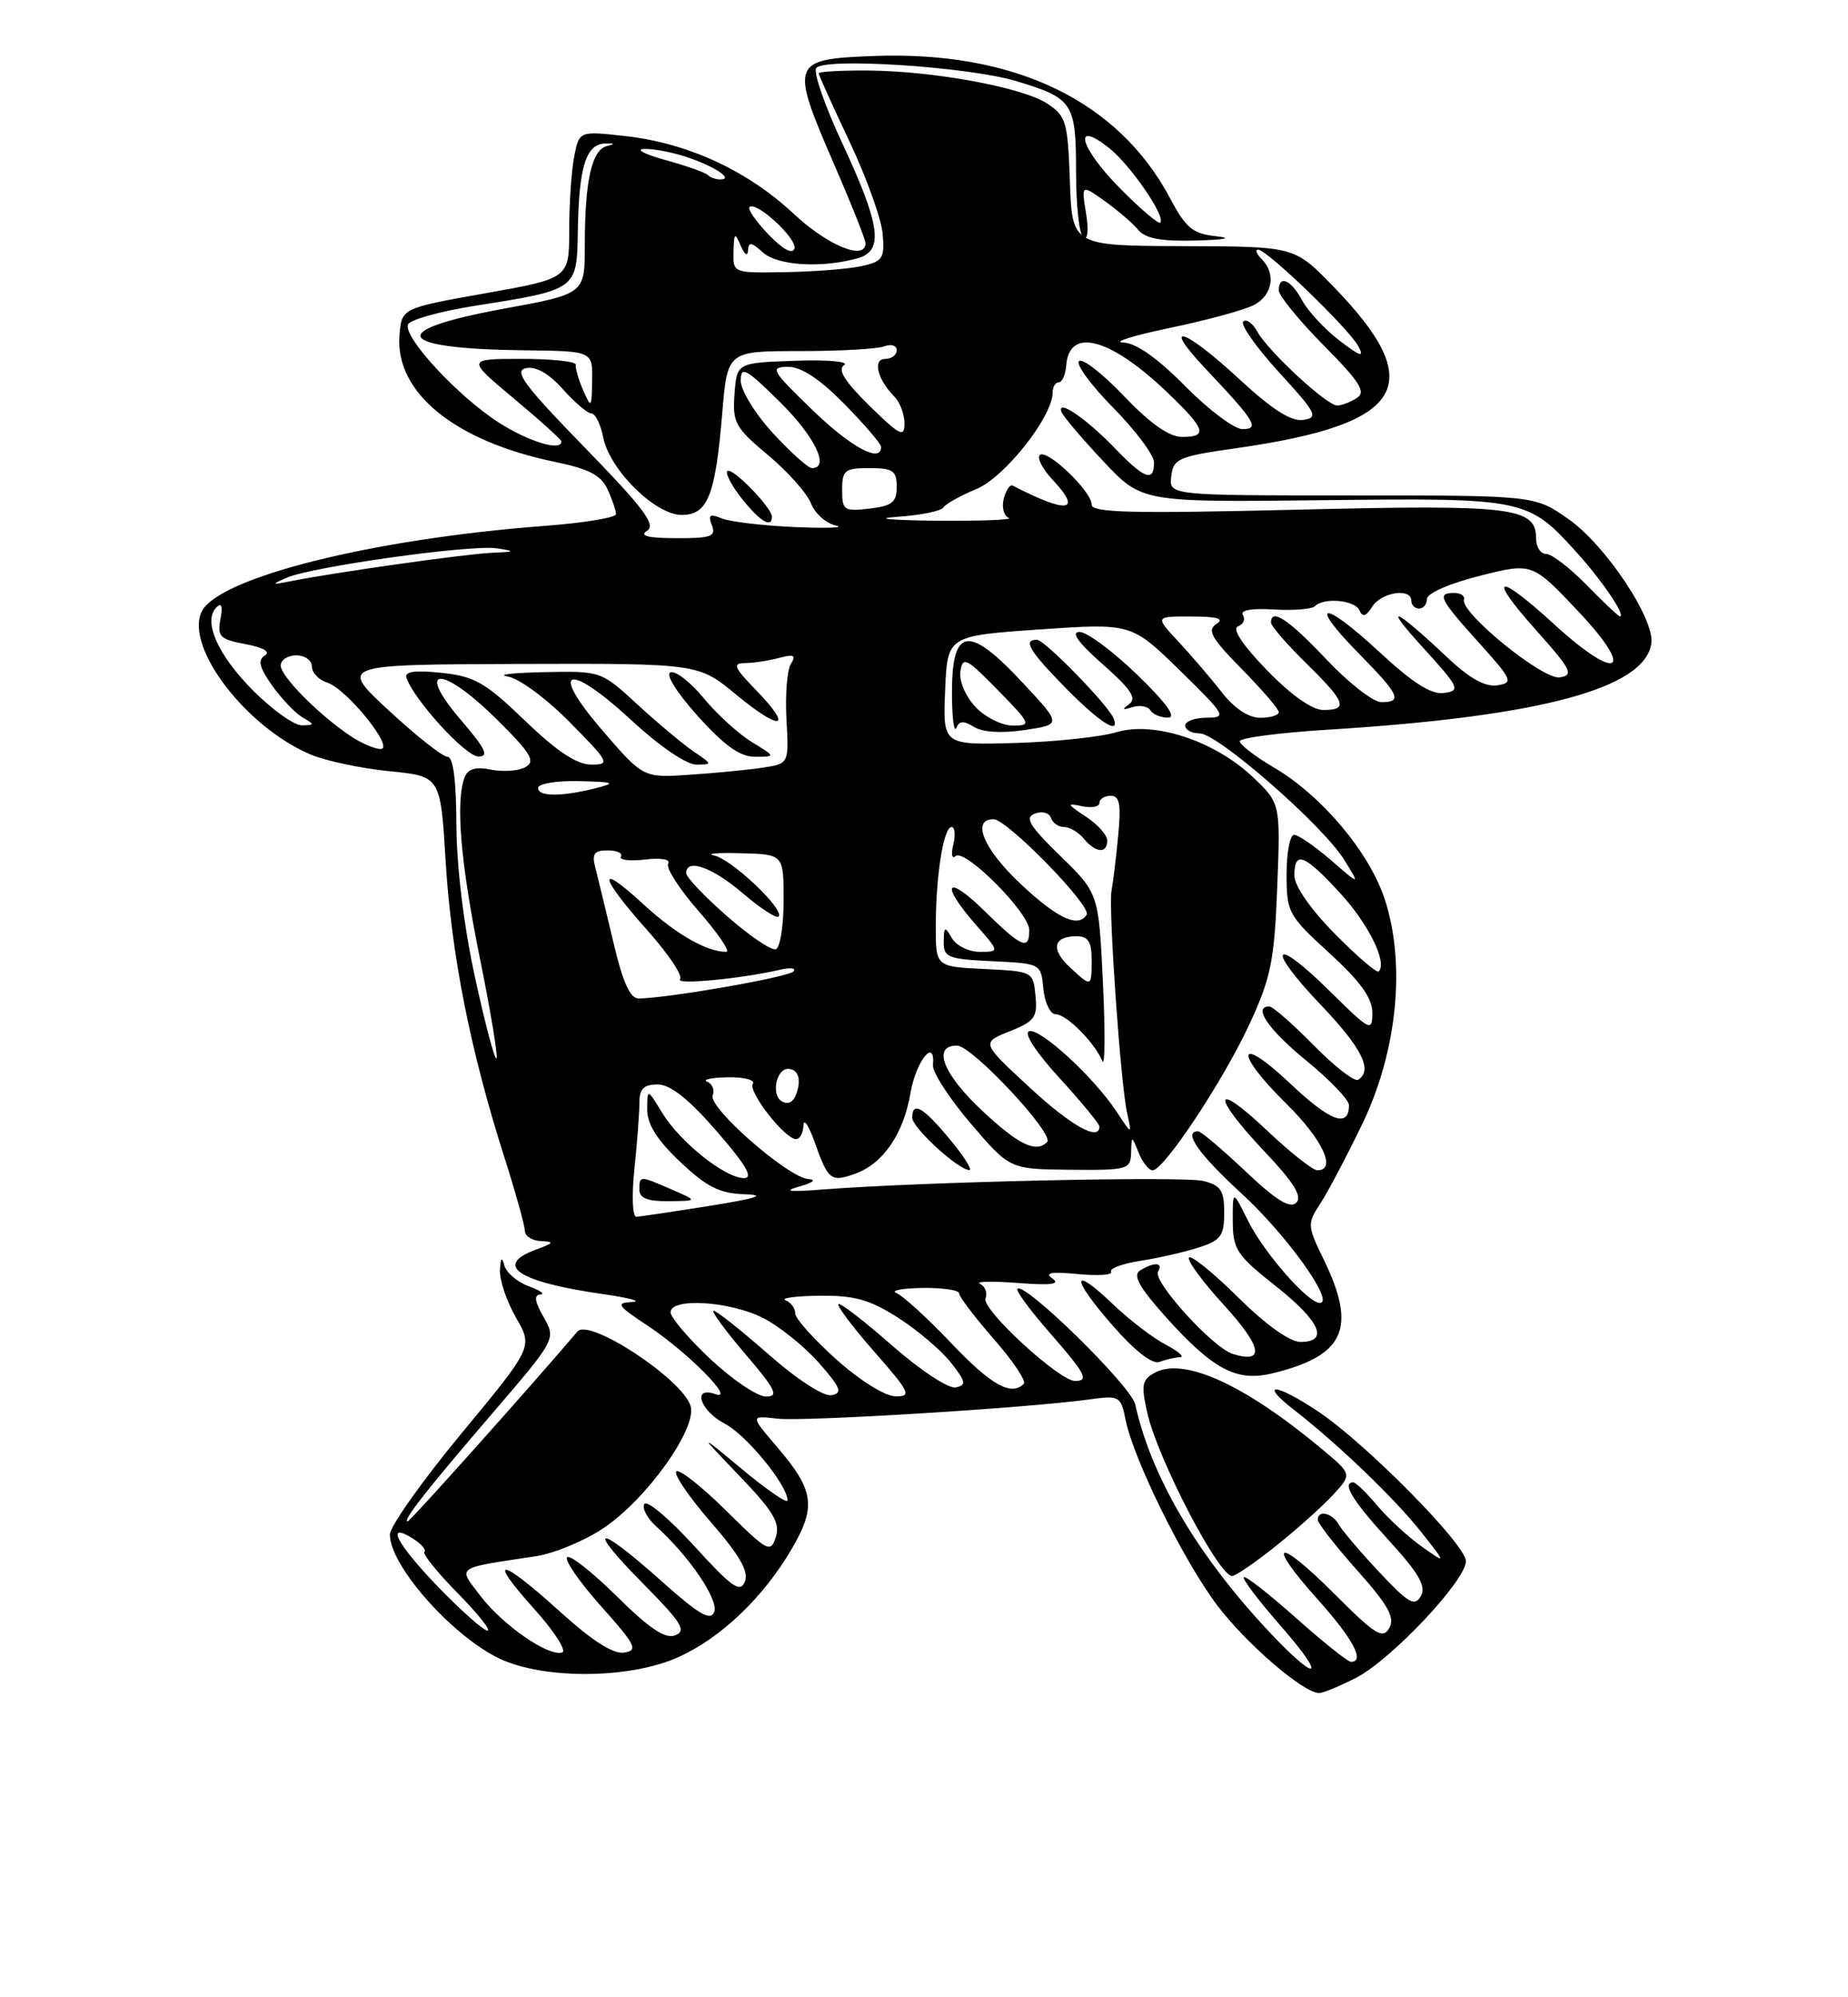 <?xml version="1.0" encoding="UTF-8" standalone="no"?>
<!DOCTYPE svg PUBLIC "-//W3C//DTD SVG 1.1//EN" "http://www.w3.org/Graphics/SVG/1.1/DTD/svg11.dtd" >
<svg xmlns="http://www.w3.org/2000/svg" xmlns:xlink="http://www.w3.org/1999/xlink" version="1.1" viewBox="0 0 237 256">
 <g >
 <path fill="currentColor"
d=" M 173.89 215.06 C 178.40 212.75 188.00 202.58 188.00 200.10 C 188.00 197.99 175.23 185.06 169.10 180.95 C 163.57 177.25 161.31 177.10 166.00 180.74 C 171.69 185.17 178.96 192.16 182.34 196.46 C 185.50 200.47 185.50 200.47 182.33 198.22 C 180.58 196.99 178.03 194.63 176.64 192.99 C 175.26 191.34 173.88 190.00 173.56 190.00 C 172.03 190.00 173.46 192.35 178.07 197.39 C 181.97 201.65 182.93 203.31 182.22 204.57 C 181.44 205.96 180.64 205.50 176.90 201.52 C 174.48 198.94 172.14 196.19 171.70 195.41 C 170.84 193.90 169.00 193.48 169.00 194.80 C 169.00 195.24 171.28 198.16 174.06 201.28 C 178.05 205.76 178.92 207.32 178.17 208.67 C 177.34 210.14 176.38 209.54 171.11 204.27 C 163.72 196.88 162.21 197.44 169.03 205.04 C 173.54 210.08 175.09 213.01 173.25 213.00 C 172.84 212.99 169.67 210.46 166.20 207.37 C 162.74 204.29 159.73 201.94 159.51 202.15 C 159.30 202.37 161.38 205.12 164.14 208.27 C 170.70 215.75 168.78 215.73 161.93 208.25 C 153.21 198.74 147.56 188.97 145.59 180.00 C 145.08 177.67 131.40 164.26 130.48 165.19 C 130.25 165.42 132.07 167.90 134.53 170.71 C 139.23 176.09 139.72 177.00 137.86 177.00 C 135.85 177.00 125.86 167.81 126.39 166.44 C 126.66 165.72 126.35 164.87 125.69 164.56 C 125.04 164.24 127.19 164.19 130.48 164.44 C 134.76 164.77 136.04 164.61 134.98 163.88 C 133.91 163.13 134.80 162.97 138.23 163.30 C 140.83 163.55 142.76 163.41 142.50 163.00 C 142.24 162.59 143.94 161.96 146.27 161.60 C 148.60 161.24 151.96 160.47 153.75 159.89 C 156.57 158.98 157.00 158.40 157.00 155.44 C 157.00 152.59 156.57 151.93 154.33 151.37 C 151.77 150.72 118.06 151.48 105.50 152.46 C 101.18 152.80 100.34 152.69 102.50 152.08 C 104.28 151.58 104.75 151.19 103.66 151.12 C 101.09 150.95 90.80 141.96 91.40 140.40 C 91.67 139.70 91.35 138.91 90.69 138.64 C 90.04 138.38 91.21 138.12 93.31 138.08 C 95.40 138.04 96.86 138.41 96.55 138.92 C 95.92 139.94 100.66 146.00 102.09 146.00 C 102.59 146.00 103.02 145.21 103.04 144.25 C 103.07 143.29 103.70 144.22 104.45 146.32 C 106.22 151.29 106.55 151.55 109.67 150.44 C 113.26 149.15 115.87 145.35 116.77 140.08 C 117.47 135.98 119.98 132.89 119.65 136.53 C 119.57 137.43 121.75 140.79 124.50 144.01 C 129.50 149.86 129.50 149.86 137.25 149.93 C 144.62 150.00 145.00 149.89 145.06 147.75 C 145.13 145.50 145.13 145.50 146.03 147.75 C 146.53 148.99 147.33 150.00 147.82 150.00 C 149.27 150.00 156.88 138.52 160.25 131.25 C 162.99 125.33 163.43 123.18 163.80 113.72 C 164.22 102.95 164.22 102.95 160.63 99.56 C 155.71 94.92 147.96 92.39 143.13 93.86 C 141.13 94.46 135.32 95.08 130.21 95.23 C 120.92 95.50 120.92 95.50 121.21 88.50 C 121.50 81.50 121.50 81.50 133.30 80.68 C 145.10 79.87 145.10 79.87 151.30 85.92 C 157.21 91.70 157.37 91.98 154.75 91.99 C 153.24 91.99 152.00 92.45 152.00 93.00 C 152.00 93.55 152.83 94.00 153.85 94.00 C 156.16 94.00 169.62 105.75 172.38 110.19 C 174.44 113.50 174.44 113.50 170.69 110.25 C 168.62 108.46 166.50 107.00 165.97 107.00 C 165.43 107.00 165.00 109.28 165.00 112.07 C 165.00 116.95 165.22 117.35 170.50 122.17 C 174.48 125.81 176.00 127.92 176.00 129.82 C 176.00 132.30 175.72 132.15 170.52 127.02 C 163.22 119.81 162.24 121.31 169.38 128.79 C 174.67 134.33 176.10 137.20 174.17 138.40 C 173.71 138.68 171.14 136.68 168.46 133.96 C 165.77 131.23 163.22 129.00 162.79 129.00 C 160.63 129.00 162.65 131.96 167.55 135.96 C 170.55 138.41 173.00 140.97 173.00 141.65 C 173.00 144.62 170.62 143.76 165.50 138.91 C 158.63 132.42 158.17 134.78 165.00 141.50 C 169.63 146.06 171.46 150.00 168.94 150.00 C 168.36 150.00 165.43 147.68 162.44 144.85 C 155.52 138.31 155.32 140.35 162.17 147.59 C 165.93 151.56 167.04 153.36 166.25 154.15 C 165.45 154.95 163.66 153.85 159.73 150.13 C 156.75 147.31 154.01 145.00 153.65 145.00 C 151.67 145.00 153.71 147.92 159.25 153.00 C 165.05 158.32 171.25 167.00 169.26 167.00 C 167.72 167.00 162.11 160.57 160.06 156.48 C 158.08 152.50 158.08 152.50 158.10 156.50 C 158.11 160.14 158.60 160.88 163.56 164.80 C 169.31 169.34 170.50 172.00 166.78 172.00 C 165.42 172.00 162.33 169.80 158.81 166.31 C 155.64 163.18 152.80 160.87 152.49 161.18 C 152.17 161.49 154.20 164.25 156.99 167.30 C 161.87 172.64 162.26 174.85 158.08 173.53 C 155.49 172.70 147.77 164.19 148.52 162.98 C 149.25 161.79 147.98 161.73 146.20 162.85 C 145.24 163.46 146.11 165.02 149.58 168.88 C 155.55 175.51 158.58 177.12 163.07 176.05 C 172.44 173.81 174.06 170.29 169.79 161.50 C 167.64 157.08 167.63 156.86 169.35 154.22 C 170.33 152.72 172.75 148.12 174.74 144.00 C 179.21 134.69 180.31 123.47 177.57 115.20 C 175.57 109.18 169.47 101.95 163.40 98.39 C 160.98 96.97 159.00 95.45 159.00 95.01 C 159.00 94.58 164.06 93.91 170.25 93.53 C 197.48 91.85 210.95 88.26 211.78 82.47 C 212.23 79.35 205.91 69.87 201.16 66.54 C 196.83 63.50 196.83 63.50 173.37 63.50 C 149.92 63.50 149.92 63.50 150.21 61.04 C 150.48 58.78 151.12 58.50 158.52 57.45 C 180.34 54.35 183.31 49.31 170.83 36.55 C 165.99 31.59 165.99 31.59 151.74 31.55 C 137.50 31.50 137.50 31.50 137.21 23.25 C 136.94 15.61 136.73 14.87 134.31 13.28 C 131.12 11.19 119.70 9.09 111.25 9.04 C 107.81 9.02 105.00 9.18 105.00 9.40 C 105.00 9.63 106.78 13.56 108.95 18.15 C 111.12 22.74 113.03 28.06 113.20 29.97 C 113.47 33.12 113.21 33.51 110.50 34.11 C 108.85 34.47 104.46 34.82 100.75 34.88 C 94.01 35.00 94.00 35.00 94.07 32.25 C 94.13 29.81 94.24 29.73 95.00 31.50 C 95.50 32.66 95.89 32.91 95.93 32.10 C 95.99 30.97 96.37 31.02 97.83 32.35 C 99.72 34.05 105.35 34.40 110.00 33.10 C 113.39 32.15 112.93 28.88 107.92 18.14 C 105.78 13.54 104.31 9.31 104.66 8.74 C 105.53 7.34 124.14 8.54 130.31 10.39 C 137.62 12.59 138.00 13.17 138.00 22.06 C 138.00 26.36 138.42 30.14 138.94 30.46 C 139.50 30.81 139.64 29.55 139.28 27.34 C 138.68 23.64 138.68 23.64 141.68 25.77 C 143.33 26.95 145.26 28.60 145.96 29.45 C 146.90 30.58 148.91 30.95 153.37 30.83 C 157.13 30.73 158.14 30.52 155.97 30.28 C 152.97 29.96 152.09 29.24 150.08 25.45 C 143.42 12.89 130.09 6.49 112.00 7.18 C 101.45 7.58 101.30 7.98 106.95 21.01 C 109.18 26.14 111.00 30.72 111.00 31.17 C 111.00 33.46 106.16 31.49 101.82 27.43 C 95.90 21.89 88.26 18.35 80.26 17.45 C 74.29 16.78 74.29 16.78 73.65 20.01 C 73.29 21.79 73.00 26.05 73.00 29.46 C 73.00 35.68 73.00 35.68 62.25 37.59 C 51.50 39.50 51.50 39.50 51.23 43.00 C 50.66 50.31 58.32 56.54 71.12 59.19 C 75.53 60.10 77.09 60.91 77.92 62.73 C 78.52 64.03 79.00 65.46 79.00 65.90 C 79.00 66.35 74.86 67.03 69.80 67.41 C 47.65 69.08 27.84 74.06 25.84 78.45 C 23.75 83.03 31.63 93.28 39.89 96.73 C 41.84 97.54 46.37 98.50 49.97 98.85 C 56.50 99.50 56.50 99.50 57.16 110.50 C 57.88 122.30 60.32 134.63 64.61 148.10 C 66.09 152.72 67.30 157.06 67.31 157.75 C 67.32 158.44 68.27 159.04 69.42 159.08 C 71.14 159.14 71.03 159.33 68.75 160.16 C 63.24 162.18 66.42 164.30 77.27 165.86 C 80.70 166.35 82.41 166.81 81.08 166.88 C 78.92 166.99 79.13 167.32 83.08 169.93 C 88.20 173.32 94.46 179.65 91.75 178.69 C 88.72 177.61 89.76 180.82 92.97 182.49 C 95.72 183.91 101.00 190.37 101.00 192.31 C 101.00 192.77 98.41 191.01 95.25 188.38 C 89.50 183.61 89.50 183.61 94.85 189.19 C 99.19 193.71 100.07 195.19 99.50 197.00 C 98.83 199.10 98.46 198.90 93.09 193.59 C 89.95 190.49 87.09 188.24 86.73 188.60 C 86.38 188.96 88.37 191.88 91.16 195.09 C 94.86 199.35 96.05 201.42 95.53 202.72 C 94.93 204.21 93.87 203.46 89.03 198.15 C 85.84 194.66 82.97 192.24 82.64 192.77 C 82.32 193.30 82.99 194.58 84.13 195.62 C 88.38 199.45 92.19 205.06 91.60 206.60 C 91.13 207.82 89.63 206.94 84.75 202.58 C 76.48 195.20 75.02 195.44 82.46 202.96 C 87.41 207.96 88.08 209.03 86.60 209.60 C 85.31 210.10 83.31 208.76 79.11 204.61 C 75.96 201.50 73.09 199.24 72.73 199.60 C 72.37 199.96 74.33 202.79 77.09 205.88 C 81.54 210.86 81.88 211.54 80.04 211.82 C 78.66 212.04 75.93 210.30 71.82 206.57 C 64.07 199.56 62.35 199.38 68.51 206.22 C 71.09 209.09 72.70 211.60 72.10 211.80 C 70.37 212.38 64.47 208.30 61.62 204.56 C 58.69 200.73 58.25 201.05 68.70 199.47 C 71.01 199.13 74.90 197.52 77.34 195.90 C 82.91 192.21 89.46 183.03 88.56 180.19 C 87.46 176.72 75.56 168.91 74.06 170.66 C 68.18 177.58 52.60 195.00 52.29 195.00 C 51.55 195.00 54.62 191.07 63.01 181.31 C 71.32 171.63 71.32 171.63 69.71 168.81 C 68.57 166.83 68.45 165.98 69.30 165.92 C 69.96 165.88 69.29 165.40 67.81 164.86 C 66.33 164.32 64.92 163.11 64.68 162.19 C 64.37 161.02 64.20 161.21 64.12 162.80 C 64.05 164.07 64.98 166.80 66.17 168.88 C 68.35 172.65 68.35 172.65 59.17 183.74 C 54.13 189.83 50.00 195.66 50.00 196.69 C 50.00 200.51 57.37 209.04 63.50 212.31 C 69.07 215.29 80.64 215.31 87.09 212.36 C 92.56 209.85 97.90 204.73 101.55 198.51 C 104.71 193.10 104.41 191.00 99.64 185.44 C 96.21 181.43 96.21 181.43 99.68 181.83 C 103.09 182.23 131.57 180.48 139.61 179.38 C 143.56 178.84 143.74 178.93 144.34 181.93 C 145.36 187.03 151.76 199.99 156.08 205.73 C 159.85 210.71 167.16 217.00 169.19 217.00 C 169.68 217.00 171.79 216.13 173.89 215.06 Z  M 163.66 198.13 C 166.32 196.01 169.60 193.07 170.95 191.61 C 173.40 188.95 173.40 188.95 169.53 185.73 C 159.63 177.47 151.87 173.93 148.11 175.94 C 146.45 176.83 146.33 177.50 147.13 181.07 C 148.44 186.92 156.28 202.00 158.01 202.00 C 158.45 202.00 161.00 200.26 163.66 198.13 Z  M 151.33 173.96 C 151.97 173.94 151.15 173.21 149.50 172.35 C 147.85 171.48 144.82 169.16 142.77 167.20 C 137.36 162.03 137.29 163.72 142.66 169.86 C 145.56 173.18 147.79 174.91 148.71 174.56 C 149.51 174.25 150.69 173.98 151.33 173.96 Z  M 121.81 146.02 C 118.38 141.89 117.01 141.10 116.99 143.25 C 116.98 144.53 122.85 149.92 124.31 149.97 C 124.75 149.99 123.63 148.21 121.81 146.02 Z  M 124.91 93.17 C 126.01 93.86 128.46 94.01 131.41 93.57 C 136.14 92.86 136.14 92.86 131.32 87.68 C 124.06 79.87 121.98 80.28 122.09 89.50 C 122.13 92.25 122.38 93.95 122.65 93.29 C 123.02 92.38 123.59 92.35 124.91 93.17 Z  M 142.83 92.11 C 142.22 90.46 133.97 82.00 132.98 82.00 C 131.14 82.00 132.00 83.43 136.71 88.22 C 141.06 92.63 143.64 94.27 142.83 92.11 Z  M 145.84 86.48 C 142.72 83.47 139.40 81.00 138.45 81.00 C 137.29 81.00 138.27 82.37 141.43 85.15 C 145.03 88.32 145.83 89.52 144.82 90.24 C 143.84 90.95 143.94 91.05 145.22 90.64 C 146.16 90.34 147.20 90.52 147.53 91.04 C 147.85 91.57 148.88 91.99 149.81 91.98 C 150.93 91.97 149.58 90.10 145.84 86.48 Z  M 56.31 203.52 C 50.91 197.95 49.31 194.92 52.95 197.20 C 54.03 197.88 54.69 198.64 54.43 198.90 C 54.17 199.17 56.08 201.55 58.69 204.19 C 61.29 206.84 63.02 209.00 62.52 209.00 C 62.02 209.00 59.23 206.53 56.31 203.52 Z  M 91.11 174.20 C 88.30 171.56 86.00 168.86 86.00 168.20 C 86.00 166.29 93.63 166.77 97.88 168.94 C 99.98 170.01 103.19 172.60 105.03 174.69 C 107.83 177.87 108.09 178.55 106.64 178.83 C 105.64 179.02 102.23 176.82 98.55 173.58 C 95.05 170.51 91.89 168.00 91.52 168.00 C 91.15 168.00 92.96 170.47 95.54 173.50 C 99.49 178.11 99.92 179.00 98.24 179.00 C 97.13 179.00 93.93 176.84 91.11 174.20 Z  M 107.23 174.22 C 104.33 171.62 101.97 168.97 101.98 168.33 C 101.99 167.69 101.44 166.94 100.75 166.66 C 100.06 166.38 102.00 166.12 105.05 166.08 C 109.53 166.02 111.48 166.55 115.12 168.86 C 117.61 170.44 120.66 173.03 121.92 174.61 C 123.89 177.11 123.97 177.54 122.55 177.83 C 121.65 178.02 117.99 175.60 114.41 172.46 C 110.84 169.32 107.73 166.93 107.52 167.15 C 107.30 167.37 109.38 170.12 112.14 173.27 C 116.71 178.48 116.96 179.00 114.83 178.97 C 113.49 178.95 110.25 176.92 107.23 174.22 Z  M 121.99 172.15 C 118.93 168.94 115.77 166.05 114.96 165.73 C 114.16 165.42 115.64 165.12 118.25 165.08 C 120.86 165.04 123.00 165.35 123.00 165.77 C 123.00 166.19 125.01 168.83 127.46 171.64 C 129.92 174.44 131.64 177.02 131.30 177.37 C 129.68 178.98 127.12 177.55 121.99 172.15 Z  M 81.36 149.85 C 81.71 146.47 82.00 142.65 82.00 141.35 C 82.00 139.55 82.55 139.00 84.35 139.00 C 85.98 139.00 88.31 140.85 91.92 145.00 C 95.68 149.33 96.66 151.00 95.41 151.00 C 93.00 151.00 87.20 146.38 84.92 142.63 C 83.01 139.50 83.01 139.50 83.00 142.21 C 83.00 144.11 84.27 146.13 87.25 148.94 C 90.66 152.15 92.29 152.97 95.50 153.07 C 98.37 153.16 97.11 153.58 91.00 154.56 C 86.33 155.30 82.10 155.93 81.61 155.96 C 81.11 155.98 81.00 153.28 81.36 149.85 Z  M 86.14 152.46 C 81.99 150.66 82.00 150.66 82.00 152.50 C 82.00 153.57 83.07 153.99 85.75 153.96 C 89.50 153.92 89.50 153.92 86.14 152.46 Z  M 125.96 142.36 C 120.92 137.65 119.51 133.98 122.75 134.02 C 124.69 134.05 135.28 145.38 134.29 146.38 C 132.86 147.81 130.64 146.74 125.96 142.36 Z  M 131.98 139.32 C 125.84 133.64 125.84 133.64 129.48 132.19 C 132.69 130.91 133.07 130.39 132.80 127.62 C 132.50 124.53 132.44 124.50 126.25 124.20 C 120.00 123.90 120.00 123.90 120.01 118.70 C 120.02 112.21 121.01 106.00 122.04 106.00 C 122.46 106.00 122.56 107.01 122.26 108.25 C 121.95 109.49 122.08 110.15 122.54 109.73 C 123.69 108.66 132.00 116.99 132.00 119.21 C 132.00 121.86 131.03 121.45 126.29 116.79 C 121.36 111.95 120.48 113.19 125.10 118.47 C 128.21 122.00 128.21 122.00 125.65 122.00 C 124.25 122.00 122.64 121.21 122.08 120.25 C 121.17 118.68 121.06 118.73 121.03 120.70 C 121.00 122.71 121.55 122.93 127.25 123.20 C 133.50 123.50 133.50 123.50 133.81 126.75 C 133.99 128.54 134.69 130.00 135.39 130.00 C 136.77 130.00 140.38 133.62 141.37 136.00 C 141.71 136.82 141.75 132.32 141.45 126.00 C 140.90 114.50 140.90 114.50 135.98 109.71 C 131.99 105.82 131.37 104.79 132.72 104.28 C 133.63 103.93 134.56 104.17 134.77 104.82 C 134.99 105.47 135.75 106.00 136.46 106.00 C 137.17 106.00 138.32 106.67 139.00 107.50 C 140.52 109.33 142.00 109.45 142.00 107.73 C 142.00 107.03 140.76 105.65 139.25 104.66 C 136.80 103.05 136.75 102.90 138.75 103.33 C 139.99 103.60 141.00 103.40 141.00 102.91 C 141.00 102.41 141.65 102.00 142.45 102.00 C 143.60 102.00 143.80 103.09 143.39 107.25 C 143.11 110.14 142.73 113.25 142.55 114.16 C 142.13 116.34 143.71 138.89 144.54 142.62 C 145.18 145.50 145.18 145.50 143.21 142.50 C 140.31 138.09 133.37 131.71 131.97 132.18 C 131.26 132.41 132.88 134.90 135.88 138.18 C 138.70 141.26 141.00 144.05 141.00 144.39 C 141.00 146.34 137.34 144.29 131.98 139.32 Z  M 100.22 141.13 C 98.89 140.32 99.56 137.00 101.05 137.00 C 102.36 137.00 102.81 138.34 102.12 140.21 C 101.73 141.30 101.03 141.64 100.22 141.13 Z  M 60.92 125.28 C 59.48 118.70 58.56 111.09 58.53 105.75 C 58.51 100.01 58.12 97.00 57.39 97.00 C 56.77 97.00 53.40 94.34 49.89 91.09 C 43.50 85.18 43.50 85.18 66.53 85.10 C 89.57 85.03 89.57 85.03 94.42 89.04 C 100.18 93.79 101.79 93.44 96.99 88.49 C 94.11 85.52 93.90 85.00 95.55 84.99 C 96.62 84.98 98.58 84.68 99.91 84.33 C 101.81 83.82 102.13 83.98 101.43 85.09 C 100.94 85.87 100.69 89.06 100.86 92.19 C 101.18 97.88 101.18 97.88 97.84 98.39 C 96.00 98.67 91.80 99.08 88.50 99.30 C 82.50 99.71 82.50 99.71 77.24 93.60 C 70.28 85.53 72.80 84.75 81.09 92.42 C 84.54 95.62 88.04 98.00 89.28 98.00 C 91.38 98.00 91.37 97.95 88.97 96.33 C 87.61 95.41 84.38 92.71 81.79 90.33 C 77.09 86.00 77.08 86.00 69.79 86.15 C 65.78 86.23 63.66 86.48 65.08 86.70 C 66.53 86.92 70.03 89.49 73.05 92.55 C 78.17 97.73 78.30 98.00 75.81 98.00 C 73.98 98.00 71.41 96.30 67.34 92.38 C 62.25 87.48 60.88 86.69 56.62 86.24 C 53.23 85.88 51.86 86.07 52.12 86.86 C 53.06 89.66 59.68 96.93 61.33 96.96 C 62.77 96.99 62.30 96.00 59.08 92.25 C 53.15 85.33 56.64 85.23 63.62 92.12 C 68.09 96.53 68.72 97.57 67.40 98.32 C 66.52 98.81 64.54 98.96 62.99 98.65 C 61.01 98.25 60.01 98.54 59.59 99.62 C 58.40 102.72 59.06 110.54 61.53 122.76 C 62.93 129.64 63.89 135.45 63.67 135.66 C 63.45 135.88 62.21 131.21 60.92 125.28 Z  M 96.42 95.11 C 94.73 94.08 91.96 91.56 90.26 89.50 C 88.57 87.45 86.65 85.95 86.00 86.17 C 85.30 86.40 86.77 88.75 89.49 91.78 C 92.92 95.59 94.90 97.00 96.84 97.00 C 99.50 96.99 99.50 96.99 96.42 95.11 Z  M 78.66 120.75 C 77.71 116.76 76.68 112.49 76.36 111.25 C 75.88 109.43 76.18 109.00 77.94 109.00 C 79.14 109.00 79.90 109.36 79.63 109.79 C 79.36 110.23 80.75 110.39 82.71 110.17 C 84.80 109.92 86.03 110.14 85.69 110.70 C 85.36 111.22 87.14 113.98 89.63 116.82 C 92.12 119.67 93.70 122.00 93.14 122.00 C 90.62 122.00 86.66 119.72 82.51 115.90 C 76.51 110.37 76.77 112.22 82.96 119.17 C 85.69 122.23 87.61 125.08 87.21 125.51 C 86.51 126.26 95.09 125.45 100.00 124.30 C 101.38 123.98 102.16 124.08 101.75 124.52 C 101.08 125.25 85.72 127.93 81.93 127.98 C 80.81 127.99 79.88 125.96 78.66 120.75 Z  M 137.17 123.94 C 134.72 121.66 135.09 120.00 138.06 120.00 C 139.55 120.00 140.00 120.70 140.00 123.00 C 140.00 126.57 139.99 126.57 137.17 123.94 Z  M 171.19 119.69 C 168.08 116.54 166.00 113.55 166.00 112.22 C 166.00 108.99 167.25 109.46 171.84 114.44 C 175.51 118.43 177.96 123.38 176.81 124.52 C 176.58 124.76 174.05 122.59 171.19 119.69 Z  M 93.24 117.43 C 90.36 114.91 88.00 112.43 88.00 111.92 C 88.00 109.96 91.36 111.15 95.26 114.49 C 97.51 116.42 99.57 117.76 99.85 117.48 C 100.70 116.63 93.85 110.13 91.60 109.66 C 90.45 109.41 91.97 109.28 95.00 109.36 C 100.50 109.50 100.50 109.50 100.50 115.42 C 100.50 118.67 100.04 121.49 99.49 121.67 C 98.93 121.86 96.12 119.95 93.24 117.43 Z  M 130.96 113.36 C 126.15 108.87 124.52 105.00 127.42 105.00 C 129.14 105.00 140.03 116.14 139.36 117.23 C 138.29 118.97 135.65 117.75 130.96 113.36 Z  M 69.00 101.00 C 69.00 100.45 71.34 100.05 74.25 100.12 C 78.74 100.22 79.06 100.35 76.50 101.00 C 72.06 102.13 69.00 102.13 69.00 101.00 Z  M 44.97 94.35 C 40.89 91.62 36.00 86.69 36.00 85.30 C 36.00 84.59 36.90 84.00 38.00 84.00 C 39.10 84.00 40.00 84.64 40.00 85.43 C 40.00 86.22 40.88 87.15 41.96 87.49 C 44.48 88.29 50.68 96.00 48.81 96.00 C 48.06 96.00 46.33 95.26 44.97 94.35 Z  M 32.51 88.56 C 27.93 83.99 25.99 79.61 27.75 77.85 C 28.42 77.18 28.59 77.68 28.27 79.36 C 27.85 81.59 28.21 81.95 31.49 82.56 C 33.81 83.00 34.73 83.55 33.96 84.03 C 33.02 84.60 33.26 85.56 34.91 87.88 C 36.12 89.57 37.87 91.41 38.80 91.95 C 40.38 92.87 40.37 92.94 38.72 92.97 C 37.75 92.99 34.95 91.00 32.51 88.56 Z  M 156.71 88.75 C 155.31 86.96 152.81 84.04 151.14 82.25 C 148.11 79.00 148.11 79.00 152.81 79.02 C 156.15 79.03 157.07 79.30 156.00 79.98 C 154.77 80.76 155.35 81.79 159.25 85.75 C 161.86 88.40 164.00 90.89 164.00 91.28 C 164.00 91.68 162.93 92.00 161.62 92.00 C 160.12 92.00 158.30 90.80 156.71 88.75 Z  M 162.46 85.88 C 159.36 82.68 157.97 80.58 158.76 80.29 C 159.45 80.04 159.74 79.38 159.40 78.83 C 159.01 78.21 160.51 77.94 163.36 78.12 C 165.88 78.27 168.25 78.08 168.63 77.70 C 169.80 76.53 173.80 76.92 174.36 78.25 C 174.73 79.15 175.20 79.00 175.99 77.75 C 177.17 75.89 181.00 75.32 181.00 77.00 C 181.00 77.55 181.45 78.00 182.00 78.00 C 182.55 78.00 183.00 77.44 183.01 76.75 C 183.01 76.04 185.94 74.77 189.76 73.81 C 196.50 72.11 196.50 72.11 202.36 78.31 C 209.82 86.19 207.56 87.54 199.39 80.08 C 191.95 73.27 190.62 73.64 196.98 80.75 C 201.53 85.85 201.88 86.54 200.03 86.82 C 197.88 87.16 187.26 78.53 187.75 76.85 C 187.89 76.38 187.32 76.00 186.50 76.00 C 184.23 76.00 184.60 76.77 189.64 82.35 C 193.98 87.17 194.13 87.52 192.01 87.84 C 190.47 88.07 188.44 86.94 185.63 84.28 C 178.78 77.83 177.18 77.18 182.50 83.01 C 187.16 88.13 187.34 88.52 185.21 88.82 C 183.57 89.06 181.22 87.57 176.85 83.52 C 169.59 76.80 167.63 77.02 174.31 83.81 C 179.47 89.05 179.91 90.00 177.15 90.00 C 176.12 90.00 172.95 87.53 170.09 84.50 C 165.24 79.38 163.00 77.89 163.00 79.79 C 163.00 80.23 165.03 82.57 167.50 85.00 C 172.60 90.00 172.96 91.00 169.71 91.00 C 168.27 91.00 165.59 89.10 162.46 85.88 Z  M 203.50 75.00 C 201.35 72.80 199.01 71.00 198.30 71.00 C 197.58 71.00 197.00 70.12 197.00 69.04 C 197.00 65.01 194.04 64.65 166.28 65.33 C 145.09 65.84 140.00 65.72 140.00 64.67 C 140.00 62.96 134.22 57.45 133.34 58.33 C 132.97 58.70 133.71 60.13 135.00 61.50 C 138.86 65.61 136.92 65.89 129.88 62.24 C 129.53 62.06 129.02 62.82 128.73 63.91 C 128.45 65.01 128.73 66.12 129.36 66.37 C 129.99 66.63 125.78 66.79 120.00 66.74 C 114.22 66.68 111.97 66.46 114.98 66.25 C 117.99 66.05 120.69 65.51 120.98 65.05 C 121.27 64.60 123.18 63.52 125.24 62.67 C 128.87 61.16 135.00 53.39 135.00 50.30 C 135.00 49.59 135.35 49.00 135.79 49.00 C 136.22 49.00 136.65 48.03 136.74 46.84 C 137.11 41.87 142.40 43.30 149.75 50.34 C 154.64 55.03 154.95 56.00 151.57 56.00 C 149.94 56.00 147.49 54.27 144.14 50.76 C 141.39 47.88 138.80 45.86 138.38 46.29 C 137.96 46.71 139.95 49.41 142.81 52.31 C 145.66 55.20 148.00 58.34 148.00 59.28 C 148.00 61.85 146.77 61.39 142.95 57.42 C 139.30 53.63 135.49 51.05 136.13 52.80 C 136.34 53.35 138.73 56.18 141.47 59.09 C 146.43 64.38 146.43 64.38 169.61 64.11 C 195.60 63.81 195.95 63.88 202.24 70.85 C 205.51 74.46 208.57 79.00 207.74 79.00 C 207.56 79.00 205.65 77.20 203.50 75.00 Z  M 36.74 74.06 C 39.95 72.64 60.38 69.78 63.70 70.28 C 66.19 70.65 66.11 70.72 63.00 70.86 C 59.63 71.01 43.07 73.35 37.30 74.49 C 34.79 74.99 34.73 74.94 36.74 74.06 Z  M 82.98 68.03 C 84.17 67.28 82.56 65.14 74.98 57.35 C 67.20 49.36 65.85 47.53 67.45 47.19 C 68.72 46.92 70.39 47.87 72.19 49.89 C 73.72 51.60 75.37 53.00 75.86 53.00 C 76.35 53.00 77.03 54.39 77.37 56.09 C 78.20 60.24 84.04 66.00 87.42 66.00 C 90.76 66.00 91.74 63.56 92.62 53.00 C 93.29 45.00 93.29 45.00 102.56 45.00 C 107.66 45.00 112.55 44.73 113.42 44.39 C 114.29 44.06 115.00 44.28 115.00 44.89 C 115.00 45.50 114.34 46.00 113.53 46.00 C 111.88 46.00 112.51 48.62 114.69 50.82 C 115.41 51.55 116.00 53.10 116.00 54.28 C 116.00 56.13 115.39 55.82 111.51 52.01 C 108.30 48.86 107.38 47.37 108.26 46.79 C 108.94 46.34 106.12 46.09 102.00 46.24 C 94.50 46.50 94.50 46.50 94.20 50.50 C 93.93 54.18 94.28 54.81 98.52 58.35 C 101.05 60.47 103.52 63.25 104.01 64.53 C 104.50 65.80 105.93 67.08 107.20 67.36 C 108.46 67.64 106.12 67.73 102.00 67.56 C 97.88 67.38 93.63 66.88 92.58 66.45 C 91.03 65.81 90.78 65.99 91.30 67.33 C 91.85 68.76 91.19 69.00 86.72 68.98 C 83.08 68.97 81.95 68.69 82.98 68.03 Z  M 99.00 66.24 C 99.00 65.06 93.86 59.80 93.28 60.38 C 93.00 60.67 93.83 62.25 95.13 63.90 C 97.45 66.82 99.00 67.76 99.00 66.24 Z  M 108.00 62.80 C 108.00 60.27 108.33 60.00 111.50 60.00 C 114.52 60.00 115.00 60.33 115.00 62.39 C 115.00 64.38 114.41 64.85 111.50 65.19 C 108.24 65.57 108.00 65.41 108.00 62.80 Z  M 99.13 55.52 C 96.86 53.06 95.00 50.04 95.00 48.81 C 95.00 46.86 95.63 47.19 100.00 51.50 C 104.49 55.92 106.47 60.00 104.13 60.00 C 103.65 60.00 101.40 57.99 99.13 55.52 Z  M 104.16 52.52 C 98.93 47.46 98.69 47.04 101.04 47.02 C 102.76 47.01 105.09 48.54 108.29 51.78 C 110.88 54.42 113.00 56.89 113.00 57.28 C 113.00 59.42 109.15 57.35 104.16 52.52 Z  M 63.95 54.15 C 58.74 50.81 51.70 43.21 52.32 41.60 C 52.56 40.98 56.44 39.90 60.94 39.19 C 73.97 37.14 73.98 37.14 74.10 29.77 C 74.23 21.45 75.12 18.52 77.54 18.40 C 78.85 18.34 78.96 18.44 77.86 18.71 C 75.89 19.19 75.00 23.15 75.00 31.46 C 75.00 37.67 75.00 37.67 64.54 39.58 C 49.39 42.36 50.59 44.71 67.25 44.90 C 76.00 45.00 76.00 45.00 75.94 48.75 C 75.88 52.34 75.83 52.39 74.78 50.00 C 74.18 48.62 73.76 47.16 73.84 46.75 C 73.93 46.34 70.81 46.00 66.91 46.00 C 59.83 46.00 59.83 46.00 65.91 51.09 C 69.26 53.88 72.00 56.36 72.00 56.59 C 72.00 57.89 67.79 56.61 63.95 54.15 Z  M 152.00 49.50 C 148.42 45.87 145.71 43.97 144.03 43.90 C 142.64 43.85 145.38 43.00 150.11 42.01 C 154.85 41.03 159.69 39.70 160.86 39.07 C 163.22 37.81 163.66 35.06 161.80 33.20 C 161.14 32.54 160.94 32.00 161.36 32.00 C 162.48 32.00 173.00 42.14 174.19 44.36 C 175.00 45.87 174.51 45.73 171.78 43.65 C 169.90 42.21 167.75 39.90 167.01 38.52 C 165.58 35.86 164.00 35.17 164.00 37.22 C 164.00 37.89 166.59 41.06 169.75 44.26 C 174.44 49.00 175.22 50.24 174.00 51.02 C 173.18 51.54 172.05 51.98 171.50 51.98 C 170.18 52.00 162.65 45.04 161.25 42.51 C 160.64 41.41 159.83 40.83 159.44 41.22 C 159.05 41.61 161.12 44.53 164.03 47.72 C 168.84 52.97 169.13 53.53 167.13 53.82 C 165.58 54.05 163.13 52.48 158.91 48.57 C 151.84 42.03 148.78 41.09 154.60 47.25 C 161.00 54.03 161.60 55.00 159.34 55.00 C 158.29 55.00 154.99 52.52 152.00 49.50 Z  M 98.56 30.06 C 96.96 28.39 95.86 26.81 96.11 26.55 C 96.96 25.70 102.29 30.62 101.88 31.87 C 101.62 32.64 100.37 31.95 98.56 30.06 Z  M 143.57 24.07 C 138.47 18.90 137.50 15.24 142.20 18.94 C 144.95 21.11 149.55 27.78 148.80 28.53 C 148.57 28.76 146.22 26.76 143.57 24.07 Z  M 90.75 22.42 C 90.43 22.10 87.99 21.24 85.33 20.51 C 82.68 19.78 81.45 19.14 82.60 19.09 C 83.76 19.04 86.23 19.51 88.10 20.14 C 91.69 21.34 94.17 23.00 92.37 23.00 C 91.80 23.00 91.07 22.74 90.75 22.42 Z  M 125.09 90.60 C 123.81 89.23 122.98 87.27 123.17 86.04 C 123.47 84.10 123.94 84.34 127.96 88.44 C 132.23 92.81 132.31 93.00 129.88 93.00 C 128.49 93.00 126.33 91.92 125.09 90.60 Z "/>
</g>
</svg>